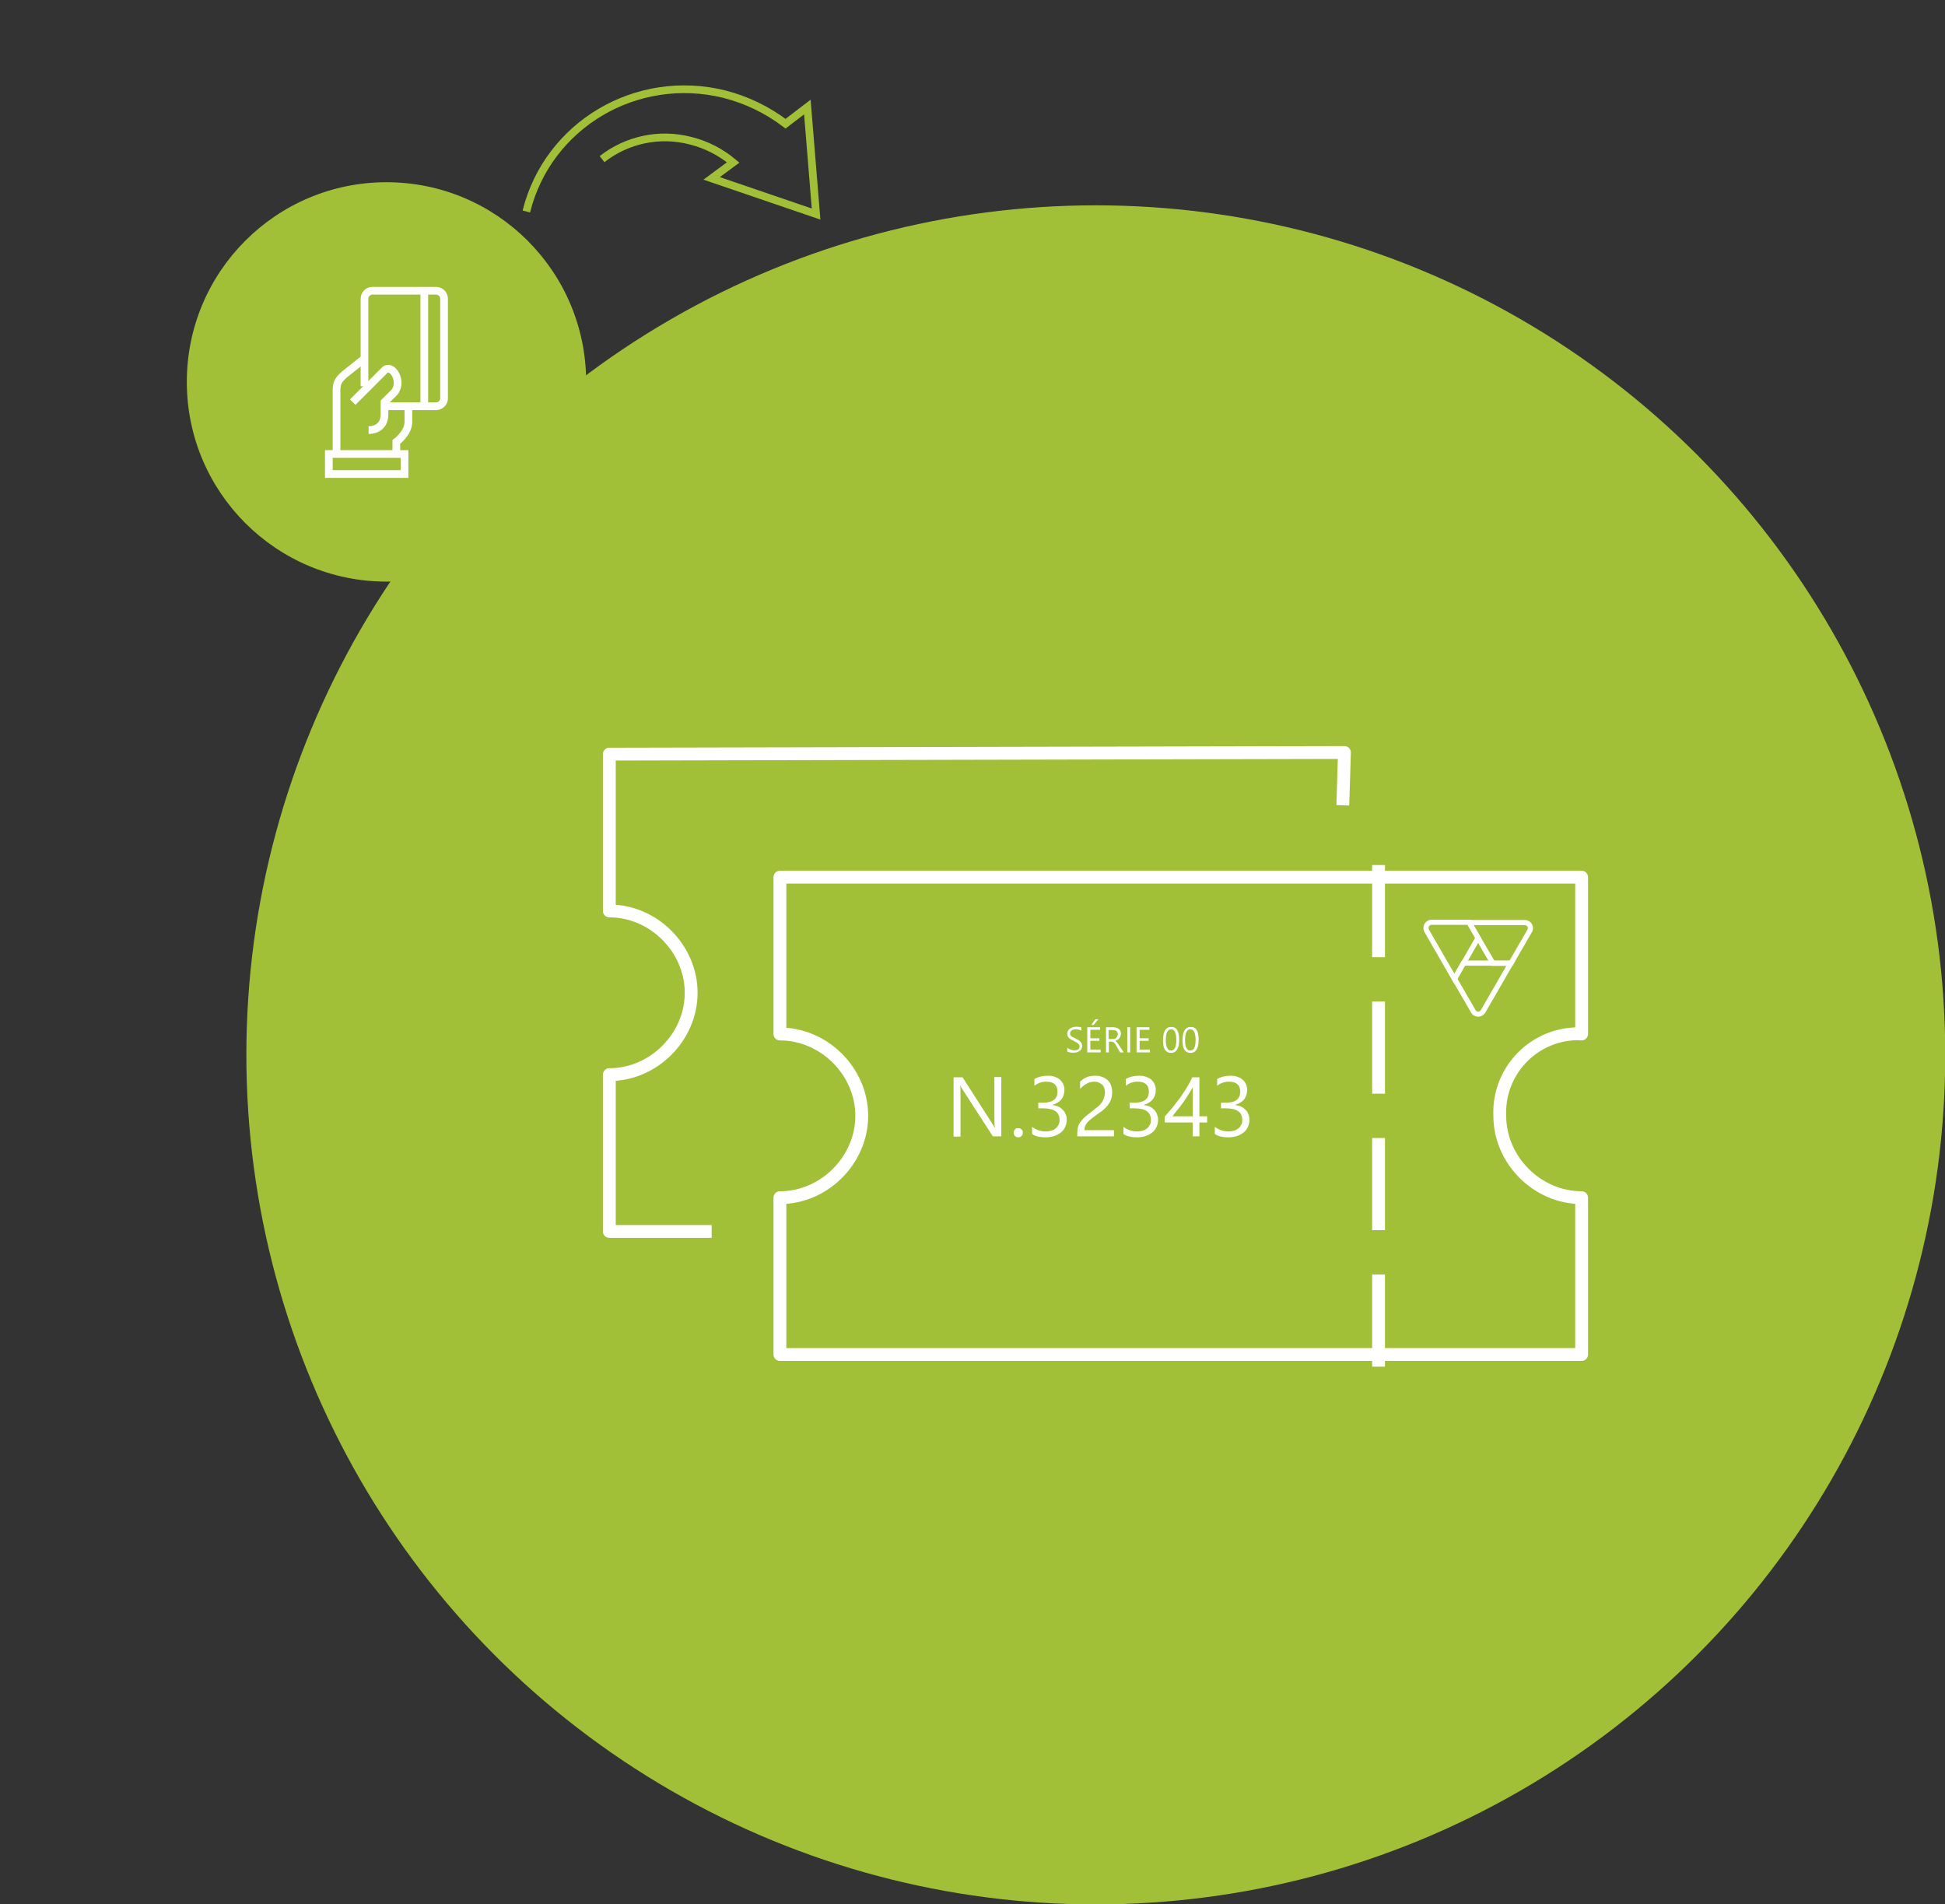 <?xml version="1.0" encoding="utf-8"?>
<!-- Generator: Adobe Illustrator 21.1.0, SVG Export Plug-In . SVG Version: 6.00 Build 0)  -->
<svg version="1.1" id="Camada_1" xmlns="http://www.w3.org/2000/svg" xmlns:xlink="http://www.w3.org/1999/xlink" x="0px" y="0px"
	 viewBox="0 0 757.9 741.9" style="enable-background:new 0 0 757.9 741.9;" xml:space="preserve">
<rect x="0" y="0" width="757.9" height="741.9" fill="#333333" stroke="none"/>
<style type="text/css">
	.st0{fill:#A2C037;}
	.st1{fill:none;stroke:#FFFFFF;stroke-width:5;stroke-linejoin:round;stroke-miterlimit:10;}
	.st2{fill:none;stroke:#FFFFFF;stroke-width:2;stroke-miterlimit:10;}
	.st3{enable-background:new    ;}
	.st4{fill:#FFFFFF;}
	.st5{fill:none;stroke:#FFFFFF;stroke-width:3;stroke-miterlimit:10;}
	.st6{fill:none;stroke:#A2C037;stroke-width:3;stroke-miterlimit:10;}
</style>
<g id="Group_647" transform="translate(25 -165.901)">
	<circle id="Ellipse_64" class="st0" cx="402" cy="576.9" r="331"/>
	<g id="Group_645" transform="translate(971.334 2728.333)">
		<g id="Group_646" transform="translate(0 0)">
			<g id="Group_639" transform="translate(258.557 0) rotate(45)">
				<g id="Group_637" transform="translate(0 0)">
					<path id="Path_1035" class="st1" d="M-1978.6-1075.5l-43.2-43.2l-220.9,220.9l43.2,43.2c12.2-12.2,32.9-12.2,45.1,0
						c12.2,12.2,12.2,32.9,0,45.1l43.2,43.2l220.9-220.9l-43.2-43.2c-12.2,12.2-32.9,12.2-45.1,0c-12.5-11.5-13.3-30.9-1.8-43.4
						C-1979.9-1074.3-1979.3-1074.9-1978.6-1075.5z"/>
					<path id="Path_1037" class="st1" d="M-1942.9-927.9l-25.4-25.4 M-1980.5-965.5l-25.4-25.4 M-2018.1-1003.1l-25.4-25.4
						 M-2055.7-1040.7l-25.4-25.4"/>
					<path id="Path_1038" class="st1" d="M-2107.4-1072.7l-14.1-15l-202.1,203l43.2,43.2c12.2-12.2,32.9-12.2,45.1,0
						c12.2,12.2,12.2,32.9,0,45.1l43.2,43.2l28.2-28.2"/>
				</g>
				<g id="Group_638" transform="translate(271.362 55.322) rotate(-45)">
					<path id="Path_1039" class="st2" d="M-831.7-2398.3L-831.7-2398.3c0.8,0,1.4-0.4,1.9-1l0,0l10.9-18.9h-18.5l-3.5,6.1l7.4,12.8
						c0.2,0.3,0.4,0.5,0.7,0.7l0,0C-832.4-2398.4-832.1-2398.3-831.7-2398.3z"/>
					<path id="Path_1040" class="st2" d="M-825.9-2418.1h7l7.4-12.8c0.1-0.3,0.2-0.6,0.2-0.9l0,0c0-1.2-0.9-2.1-2.1-2.2h-21.8
						L-825.9-2418.1z"/>
					<path id="Path_1041" class="st2" d="M-850-2434.1c-0.3,0-0.6,0.1-0.9,0.3l0,0c-0.7,0.4-1.1,1.1-1.1,1.9l0,0
						c0,0.3,0.1,0.7,0.2,1l0,0l10.9,18.9l3.5-6.1l5.7-9.9l-3.5-6.1L-850-2434.1L-850-2434.1z"/>
				</g>
			</g>
			<g id="Group_641" transform="translate(241.14 276.697)">
				<g class="st3">
					<path class="st4" d="M-847.3-2396.4h-3.3l-11.9-18.4c-0.3-0.5-0.5-0.9-0.7-1.4h-0.1c0.1,0.5,0.1,1.6,0.1,3.2v16.7h-2.7v-23.1
						h3.5l11.6,18.1c0.5,0.8,0.8,1.3,0.9,1.5h0.1c-0.1-0.7-0.2-1.8-0.2-3.4v-16.3h2.7V-2396.4z"/>
					<path class="st4" d="M-840.7-2396c-0.5,0-0.9-0.2-1.3-0.5c-0.3-0.4-0.5-0.8-0.5-1.3s0.2-0.9,0.5-1.3c0.3-0.4,0.8-0.5,1.3-0.5
						c0.5,0,0.9,0.2,1.3,0.5c0.4,0.4,0.5,0.8,0.5,1.3s-0.2,0.9-0.5,1.3C-839.8-2396.2-840.2-2396-840.7-2396z"/>
					<path class="st4" d="M-821.8-2402.9c0,1-0.2,2-0.6,2.8c-0.4,0.9-0.9,1.6-1.7,2.2c-0.7,0.6-1.6,1.1-2.6,1.4s-2.1,0.5-3.3,0.5
						c-2.2,0-4-0.4-5.3-1.3v-2.8c1.6,1.2,3.3,1.8,5.3,1.8c0.8,0,1.5-0.1,2.2-0.3c0.7-0.2,1.2-0.5,1.7-0.9c0.5-0.4,0.8-0.9,1.1-1.4
						c0.3-0.5,0.4-1.2,0.4-1.9c0-3-2.1-4.5-6.4-4.5h-1.9v-2.2h1.8c3.8,0,5.7-1.4,5.7-4.3c0-2.6-1.5-3.9-4.4-3.9
						c-1.6,0-3.2,0.5-4.6,1.6v-2.6c1.5-0.9,3.2-1.3,5.3-1.3c1,0,1.8,0.1,2.6,0.4s1.5,0.6,2,1.1c0.6,0.5,1,1.1,1.3,1.7
						c0.3,0.7,0.5,1.4,0.5,2.2c0,3-1.5,5-4.6,5.9v0.1c0.8,0.1,1.5,0.3,2.2,0.6c0.7,0.3,1.2,0.7,1.7,1.2s0.9,1,1.1,1.7
						C-821.9-2404.4-821.8-2403.7-821.8-2402.9z"/>
					<path class="st4" d="M-806.9-2413.4c0-0.7-0.1-1.3-0.3-1.9c-0.2-0.5-0.5-1-0.9-1.3c-0.4-0.3-0.8-0.6-1.3-0.8
						c-0.5-0.2-1.1-0.3-1.7-0.3c-0.5,0-1,0.1-1.5,0.2s-1,0.3-1.4,0.6c-0.5,0.2-0.9,0.5-1.4,0.9c-0.4,0.3-0.8,0.7-1.2,1.1v-2.8
						c0.7-0.7,1.6-1.3,2.5-1.7c0.9-0.4,2-0.6,3.4-0.6c0.9,0,1.8,0.1,2.6,0.4c0.8,0.3,1.5,0.7,2.1,1.2s1.1,1.2,1.4,2
						c0.3,0.8,0.5,1.7,0.5,2.7c0,0.9-0.1,1.7-0.3,2.5c-0.2,0.7-0.5,1.4-1,2.1c-0.4,0.7-1,1.3-1.6,1.9c-0.6,0.6-1.4,1.2-2.3,1.8
						c-1.1,0.8-2,1.4-2.7,2c-0.7,0.5-1.3,1.1-1.7,1.5c-0.4,0.5-0.7,1-0.9,1.4c-0.2,0.5-0.3,1-0.3,1.7h11.5v2.4h-14.3v-1.1
						c0-1,0.1-1.9,0.3-2.6s0.6-1.5,1.1-2.1s1.1-1.4,1.9-2c0.8-0.7,1.8-1.4,2.9-2.3c0.8-0.6,1.5-1.2,2.1-1.7c0.6-0.5,1-1.1,1.4-1.6
						c0.3-0.5,0.6-1.1,0.7-1.7C-807-2412.2-806.9-2412.8-806.9-2413.4z"/>
					<path class="st4" d="M-786.2-2402.9c0,1-0.2,2-0.6,2.8c-0.4,0.9-0.9,1.6-1.7,2.2c-0.7,0.6-1.6,1.1-2.6,1.4s-2.1,0.5-3.3,0.5
						c-2.2,0-4-0.4-5.3-1.3v-2.8c1.6,1.2,3.3,1.8,5.3,1.8c0.8,0,1.5-0.1,2.2-0.3c0.7-0.2,1.2-0.5,1.7-0.9c0.5-0.4,0.8-0.9,1.1-1.4
						c0.3-0.5,0.4-1.2,0.4-1.9c0-3-2.1-4.5-6.4-4.5h-1.9v-2.2h1.8c3.8,0,5.7-1.4,5.7-4.3c0-2.6-1.5-3.9-4.4-3.9
						c-1.6,0-3.2,0.5-4.6,1.6v-2.6c1.5-0.9,3.2-1.3,5.3-1.3c1,0,1.8,0.1,2.6,0.4s1.5,0.6,2,1.1c0.6,0.5,1,1.1,1.3,1.7
						c0.3,0.7,0.5,1.4,0.5,2.2c0,3-1.5,5-4.6,5.9v0.1c0.8,0.1,1.5,0.3,2.2,0.6c0.7,0.3,1.2,0.7,1.7,1.2s0.9,1,1.1,1.7
						C-786.4-2404.4-786.2-2403.7-786.2-2402.9z"/>
					<path class="st4" d="M-770.1-2419.5v15.3h3v2.4h-3v5.4h-2.6v-5.4h-10.9v-2.3c1-1.1,2-2.4,3.1-3.6c1-1.3,2-2.6,3-3.9
						c0.9-1.3,1.8-2.7,2.6-4c0.8-1.3,1.5-2.6,2-3.8H-770.1z M-780.6-2404.2h7.9v-11.3c-0.8,1.4-1.6,2.7-2.3,3.8
						c-0.7,1.1-1.4,2.1-2.1,3c-0.6,0.9-1.3,1.7-1.9,2.4S-780.1-2404.9-780.6-2404.2z"/>
					<path class="st4" d="M-750.6-2402.9c0,1-0.2,2-0.6,2.8c-0.4,0.9-0.9,1.6-1.7,2.2c-0.7,0.6-1.6,1.1-2.6,1.4s-2.1,0.5-3.3,0.5
						c-2.2,0-4-0.4-5.3-1.3v-2.8c1.6,1.2,3.3,1.8,5.3,1.8c0.8,0,1.5-0.1,2.2-0.3c0.7-0.2,1.2-0.5,1.7-0.9c0.5-0.4,0.8-0.9,1.1-1.4
						c0.3-0.5,0.4-1.2,0.4-1.9c0-3-2.1-4.5-6.4-4.5h-1.9v-2.2h1.8c3.8,0,5.7-1.4,5.7-4.3c0-2.6-1.5-3.9-4.4-3.9
						c-1.6,0-3.2,0.5-4.6,1.6v-2.6c1.5-0.9,3.2-1.3,5.3-1.3c1,0,1.8,0.1,2.6,0.4s1.5,0.6,2,1.1c0.6,0.5,1,1.1,1.3,1.7
						c0.3,0.7,0.5,1.4,0.5,2.2c0,3-1.5,5-4.6,5.9v0.1c0.8,0.1,1.5,0.3,2.2,0.6c0.7,0.3,1.2,0.7,1.7,1.2s0.9,1,1.1,1.7
						C-750.8-2404.4-750.6-2403.7-750.6-2402.9z"/>
				</g>
				<g class="st3">
					<path class="st4" d="M-821.6-2429.5v-1.4c0.2,0.1,0.3,0.3,0.6,0.4c0.2,0.1,0.4,0.2,0.7,0.3c0.2,0.1,0.5,0.1,0.7,0.2
						s0.5,0.1,0.7,0.1c0.7,0,1.2-0.1,1.6-0.4c0.3-0.3,0.5-0.6,0.5-1.1c0-0.3-0.1-0.5-0.2-0.7c-0.1-0.2-0.3-0.4-0.5-0.5
						c-0.2-0.2-0.4-0.3-0.7-0.5c-0.3-0.1-0.6-0.3-0.9-0.5c-0.3-0.2-0.7-0.3-1-0.5s-0.6-0.4-0.8-0.6s-0.4-0.5-0.5-0.7
						c-0.1-0.3-0.2-0.6-0.2-1c0-0.4,0.1-0.8,0.3-1.2c0.2-0.3,0.5-0.6,0.8-0.8s0.7-0.4,1.1-0.5c0.4-0.1,0.8-0.2,1.2-0.2
						c1,0,1.7,0.1,2.1,0.3v1.3c-0.6-0.4-1.3-0.6-2.2-0.6c-0.3,0-0.5,0-0.8,0.1c-0.3,0.1-0.5,0.1-0.7,0.3s-0.4,0.3-0.5,0.5
						s-0.2,0.4-0.2,0.7c0,0.3,0,0.5,0.1,0.6c0.1,0.2,0.2,0.3,0.4,0.5s0.4,0.3,0.7,0.4c0.3,0.1,0.6,0.3,0.9,0.5
						c0.4,0.2,0.7,0.4,1,0.5s0.6,0.4,0.8,0.6s0.4,0.5,0.6,0.8c0.1,0.3,0.2,0.6,0.2,1c0,0.5-0.1,0.9-0.3,1.2
						c-0.2,0.3-0.4,0.6-0.8,0.8c-0.3,0.2-0.7,0.4-1.1,0.5c-0.4,0.1-0.9,0.1-1.3,0.1c-0.2,0-0.3,0-0.6,0c-0.2,0-0.5-0.1-0.7-0.1
						c-0.2,0-0.5-0.1-0.7-0.2C-821.4-2429.3-821.5-2429.4-821.6-2429.5z"/>
					<path class="st4" d="M-808.6-2429.1h-5.2v-9.8h5v1h-3.8v3.3h3.5v1h-3.5v3.4h4V-2429.1z M-809.5-2442l-1.8,2.2h-0.9l1.5-2.2
						H-809.5z"/>
					<path class="st4" d="M-799.6-2429.1h-1.4l-1.6-2.7c-0.2-0.3-0.3-0.5-0.4-0.7c-0.1-0.2-0.3-0.3-0.4-0.4
						c-0.1-0.1-0.3-0.2-0.5-0.3c-0.2-0.1-0.4-0.1-0.6-0.1h-0.9v4.2h-1.1v-9.8h2.9c0.4,0,0.8,0.1,1.2,0.2c0.4,0.1,0.7,0.3,0.9,0.5
						c0.3,0.2,0.5,0.5,0.6,0.8c0.2,0.3,0.2,0.7,0.2,1.1c0,0.3-0.1,0.7-0.2,0.9c-0.1,0.3-0.2,0.5-0.4,0.8c-0.2,0.2-0.4,0.4-0.7,0.6
						c-0.3,0.2-0.6,0.3-0.9,0.4v0c0.2,0.1,0.3,0.2,0.4,0.3c0.1,0.1,0.2,0.2,0.3,0.3s0.2,0.3,0.3,0.4c0.1,0.2,0.2,0.3,0.4,0.6
						L-799.6-2429.1z M-805.5-2437.9v3.6h1.6c0.3,0,0.6,0,0.8-0.1c0.2-0.1,0.5-0.2,0.6-0.4c0.2-0.2,0.3-0.4,0.4-0.6
						c0.1-0.2,0.2-0.5,0.2-0.8c0-0.5-0.2-0.9-0.5-1.2c-0.3-0.3-0.8-0.4-1.5-0.4H-805.5z"/>
					<path class="st4" d="M-797.1-2429.1h-1.1v-9.8h1.1V-2429.1z"/>
					<path class="st4" d="M-789.4-2429.1h-5.2v-9.8h5v1h-3.8v3.3h3.5v1h-3.5v3.4h4V-2429.1z"/>
					<path class="st4" d="M-778-2434c0,0.8-0.1,1.5-0.2,2.2c-0.1,0.6-0.4,1.2-0.6,1.6c-0.3,0.4-0.6,0.8-1,1
						c-0.4,0.2-0.9,0.3-1.4,0.3c-0.5,0-0.9-0.1-1.3-0.3c-0.4-0.2-0.7-0.5-1-0.9s-0.5-0.9-0.6-1.5c-0.1-0.6-0.2-1.3-0.2-2.1
						c0-0.9,0.1-1.6,0.2-2.3c0.1-0.7,0.4-1.2,0.6-1.7c0.3-0.4,0.6-0.8,1-1c0.4-0.2,0.9-0.3,1.4-0.3C-779-2439.1-778-2437.4-778-2434
						z M-779.1-2433.9c0-2.8-0.7-4.2-2-4.2c-1.4,0-2.1,1.4-2.1,4.3c0,2.6,0.7,4,2.1,4C-779.8-2429.9-779.1-2431.2-779.1-2433.9z"/>
					<path class="st4" d="M-770.4-2434c0,0.8-0.1,1.5-0.2,2.2c-0.1,0.6-0.4,1.2-0.6,1.6c-0.3,0.4-0.6,0.8-1,1
						c-0.4,0.2-0.9,0.3-1.4,0.3c-0.5,0-0.9-0.1-1.3-0.3c-0.4-0.2-0.7-0.5-1-0.9s-0.5-0.9-0.6-1.5c-0.1-0.6-0.2-1.3-0.2-2.1
						c0-0.9,0.1-1.6,0.2-2.3c0.1-0.7,0.4-1.2,0.6-1.7c0.3-0.4,0.6-0.8,1-1c0.4-0.2,0.9-0.3,1.4-0.3
						C-771.4-2439.1-770.4-2437.4-770.4-2434z M-771.6-2433.9c0-2.8-0.7-4.2-2-4.2c-1.4,0-2.1,1.4-2.1,4.3c0,2.6,0.7,4,2.1,4
						C-772.2-2429.9-771.6-2431.2-771.6-2433.9z"/>
				</g>
			</g>
		</g>
	</g>
</g>
<g id="Group_643" transform="translate(-341 157)">
	<circle id="Ellipse_63" class="st0" cx="491.6" cy="-8.2" r="77.8"/>
	<g id="Group_642" transform="translate(1329.333 2392.282)">
		<path id="Path_1042" class="st5" d="M-833.9-2372.4v-4.7c0,0,4.7-3.4,4.7-7.8v-6.2"/>
		<path id="Path_1043" class="st5" d="M-846.3-2409.6l-7.8,6.2c-2.2,2-3.1,3.1-3.1,6.2v24.8"/>
		<rect id="Rectangle_1060" x="-860.2" y="-2372.4" class="st5" width="29.5" height="7.8"/>
		<path id="Path_1044" class="st5" d="M-850.9-2392.6l12.4-12.4c2.8-2.8,7.3,4.2,3.9,8.5l-3.9,3.9v4.7c0,6-5.3,6.2-6.2,6.2"/>
		<path id="Path_1045" class="st5" d="M-846.3-2398.8v-34.1c0-1.7,1.4-3.1,3.1-3.1h24.8c1.7,0,3.1,1.4,3.1,3.1v38.8
			c0,1.7-1.4,3.1-3.1,3.1h-20.2"/>
		<line id="Line_9" class="st5" x1="-823" y1="-2436" x2="-823" y2="-2391"/>
	</g>
</g>
<path id="Path_1049" class="st6" d="M234.6,62c9.7-7.6,22.4-10.3,34.4-7.2c6.1,1.5,11.8,4.4,16.7,8.5l-8.4,6.2L318,83.4l-3.4-41.7
	l-8.5,6.5c-7.1-5.4-15.2-9.3-23.8-11.5c-34.2-8.5-68.8,11.9-77.2,45.7"/>
</svg>
